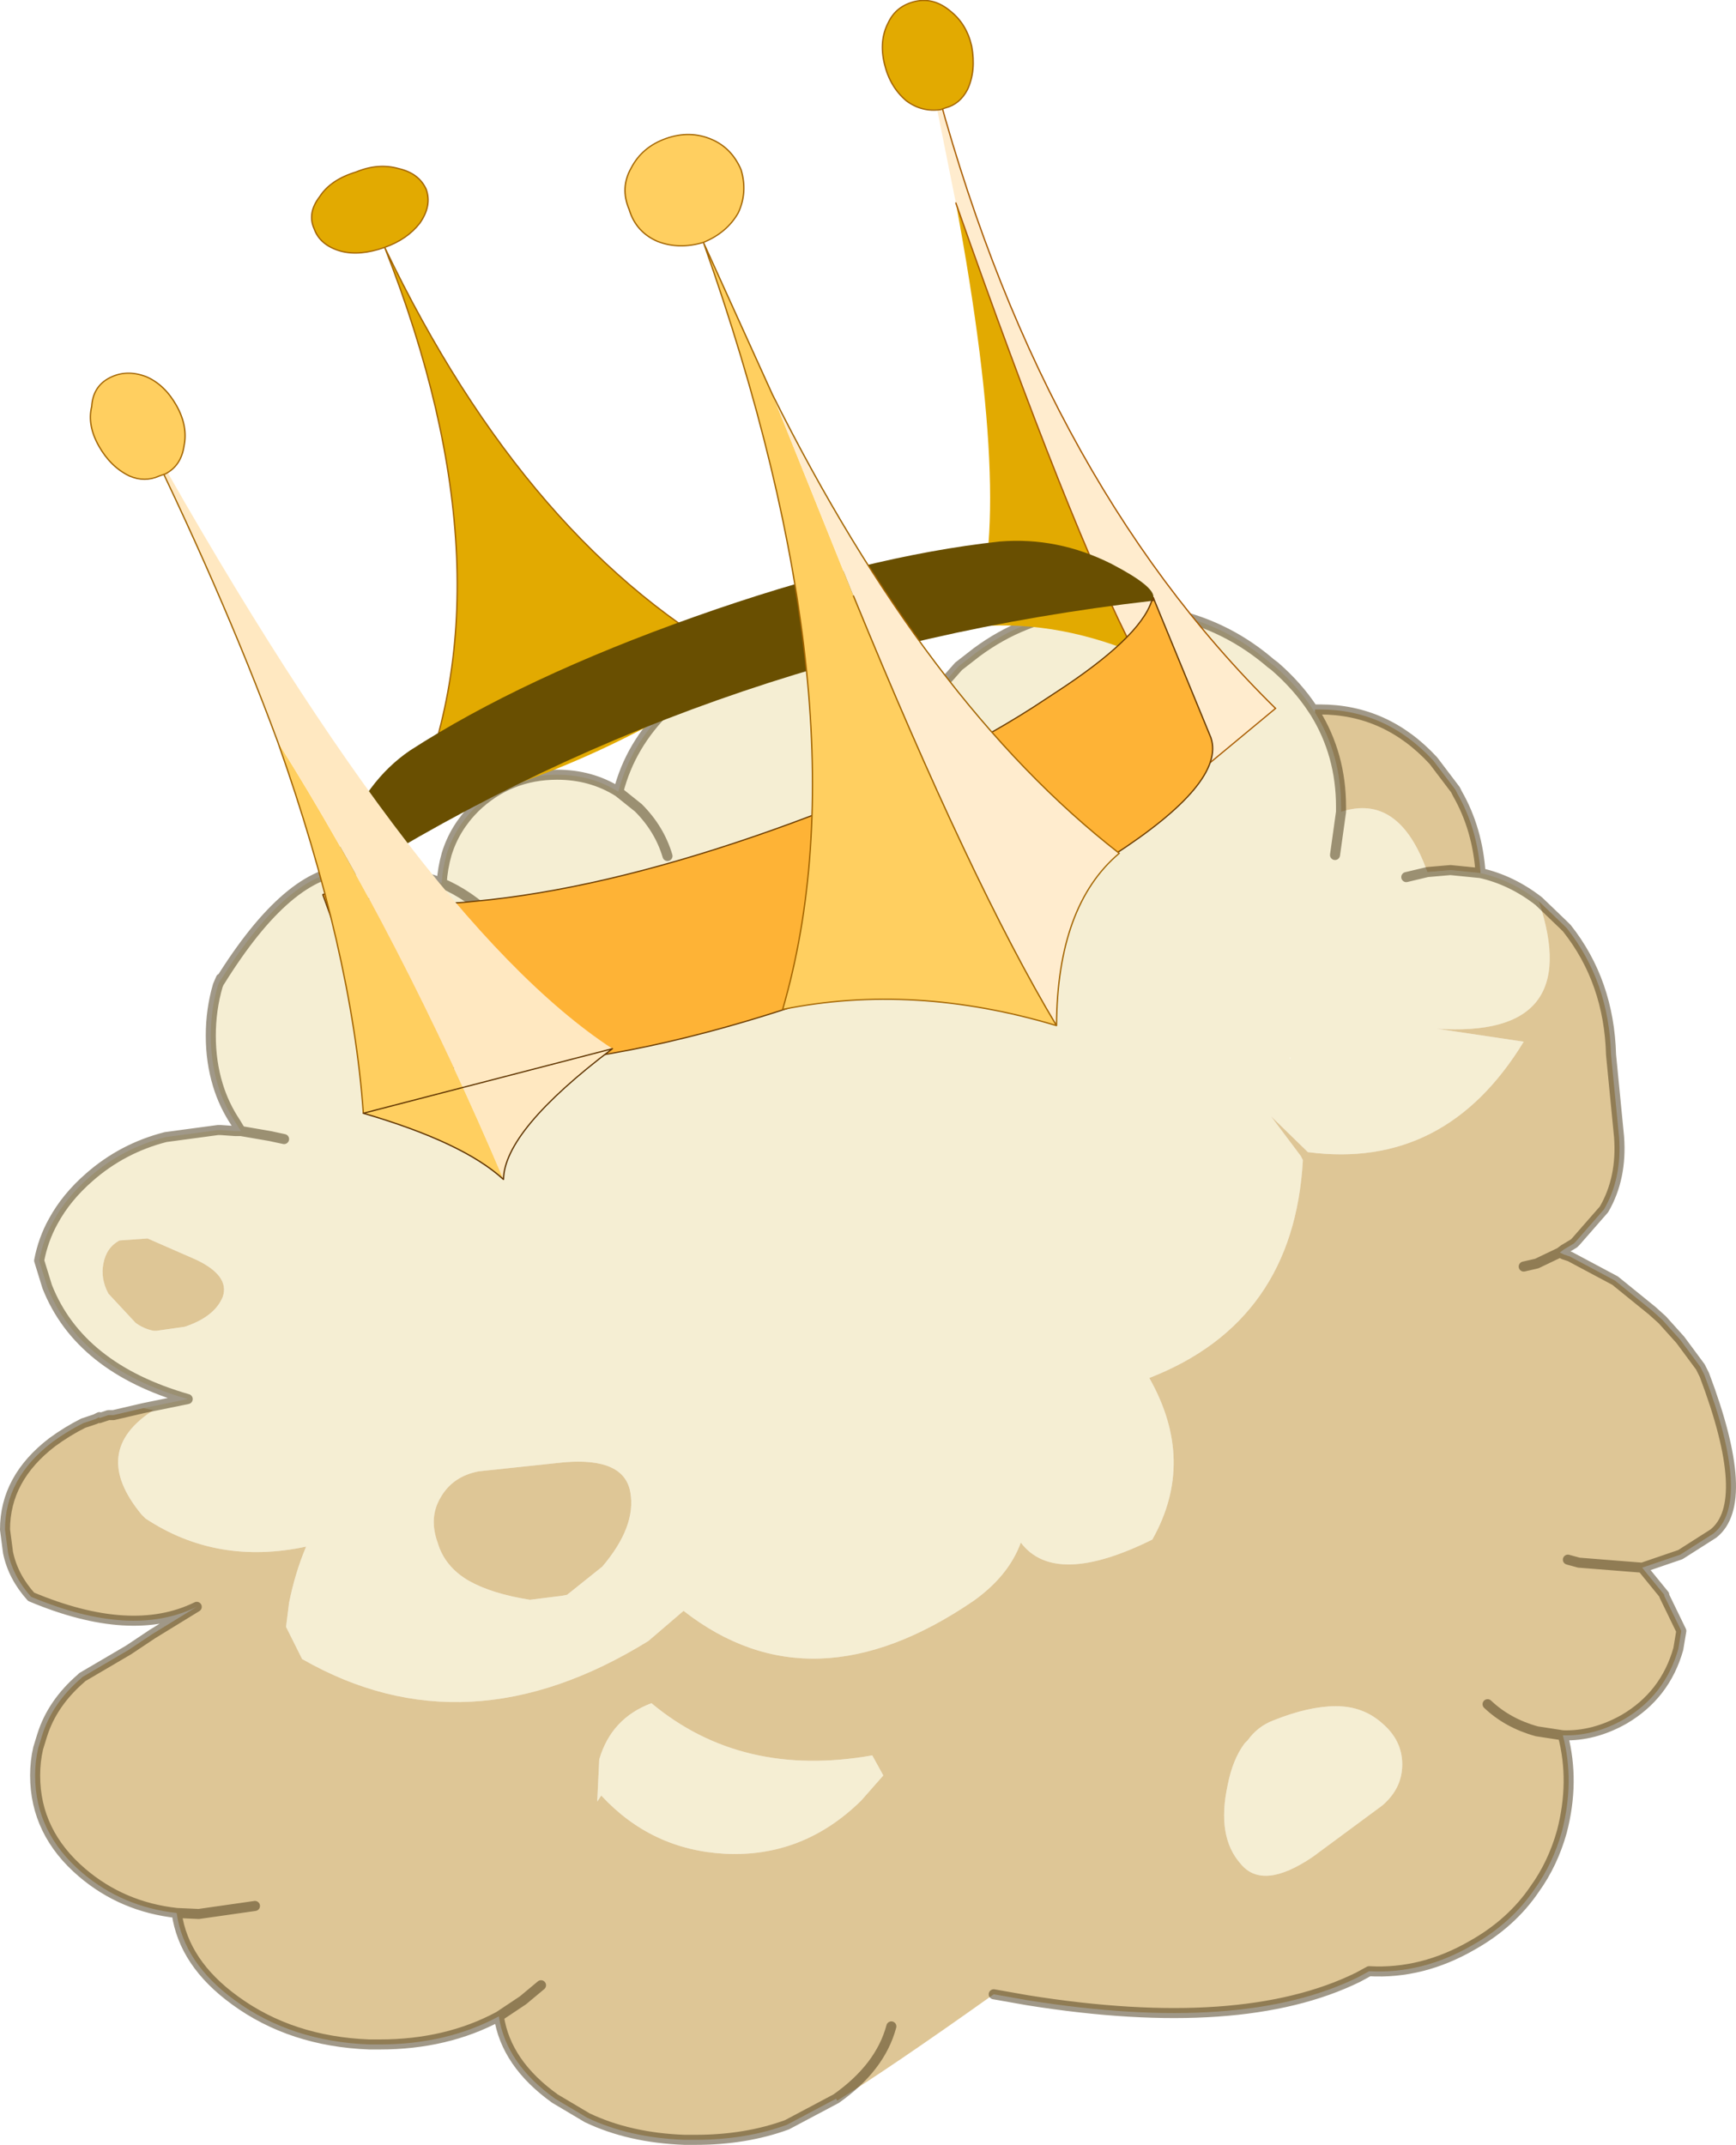 <svg viewBox="0 0 86.474 106.84" xmlns="http://www.w3.org/2000/svg" xmlns:xlink="http://www.w3.org/1999/xlink"><g transform="translate(-303.35 -160.56)"><use transform="translate(303.35 190.6)" width="86.45" height="76.8" xlink:href="#a"/><use transform="matrix(-4.673 0 0 -3.348 600.75 239.8)" width="0" height="0" xlink:href="#sprite0"/><use transform="matrix(1.253 -.444 .419 1.163 305.3 174.72)" width="38.2" height="41.85" xlink:href="#b"/></g><defs><g id="a"><path d="M314.3 209.45q3.45-5.55 6.5-5.55t4.55.65q.05-.75.25-1.45.4-1.3 1.4-2.3 1.7-1.65 4.1-1.65 1.7 0 3.05.85.6-2.35 2.45-4.15 1.15-1.15 2.55-1.8 1.85-.9 4.1-.9 3.65 0 6.3 2.35l1.55-1.75.9-.7q1.15-.85 2.4-1.35 1.85-.75 4-.8l.6-.05q4.45 0 7.65 2.75l.2.15q1.15 1 1.9 2.15l.1.15q1.3 2.1 1.3 4.7v.25q2.9-.95 4.3 3l1.15-.1 1.5.15q1.55.35 2.9 1.4 2.3 6.85-5.1 6.35l4.35.65q-3.9 6.4-10.75 5.5l-1.85-1.8 1.5 2 .1.2q-.45 8.05-7.65 10.85 2.35 4.15.15 8.05-4.85 2.4-6.55.15-.6 1.65-2.35 2.9-8.05 5.5-14.45.5l-1.75 1.5q-9.05 5.6-17.25.9l-.8-1.6.15-1.2q.3-1.5.85-2.8-4.45.95-8-1.4l-.2-.2q-2.6-3.15.6-5.2l-.5-.1 2.2-.45q-5.4-1.55-7-5.6l-.4-1.3q.2-1.05.7-1.95.65-1.2 1.8-2.2 1.65-1.45 3.8-2l2.6-.35h.15l.7.05h.3l-.1-.15-.15-.25q-.6-.9-.9-1.9-.35-1.15-.35-2.45t.35-2.5l.15-.35.05-.15-.1.3m35.25-13.95q-.75 1.05-1.15 2.2.4-1.15 1.15-2.2m20.3 7.65.3-2.15-.3 2.15m3.55 1.1 1.05-.25-1.05.25m-5.8 9.05.05-.05h-.05v.05m-.8 32.95q1.75-.7 3.1-.7t2.3.85q1 .85 1 2.05t-1 2.05l-3.45 2.55q-2.5 1.7-3.6.35-1.2-1.35-.65-3.9.25-1.3.85-2.1l.15-.15q.5-.7 1.3-1m-38.55-39.55-.35-.4q-1.15-1.15-2.55-1.75 1.4.6 2.55 1.75l.35.4m8.35-3.5q-.4-1.35-1.45-2.4l-1-.8 1 .8q1.05 1.05 1.45 2.4m10.2 44.8.55 1-1.1 1.25q-2.9 2.85-6.8 2.65-3.65-.2-6.15-2.9l-.2.3.1-2.1q.6-2.05 2.6-2.8 4.5 3.75 11 2.6m-15.35-14.6-4.25.45q-1.3.25-1.9 1.3-.6 1-.15 2.25.35 1.2 1.55 1.9 1.15.65 3.05.95l1.6-.2.25-.05 1.75-1.4q1.7-2 1.4-3.7-.3-1.75-3.3-1.5m-20.75-11.15-1.4.1q-.65.35-.8 1.15-.15.75.25 1.5l1.35 1.45q.4.3.9.4h.15l1.4-.2q1.5-.5 1.9-1.5.35-1.05-1.35-1.85l-2.4-1.05m6.8-4.95-.7-.15-1.45-.25 1.45.25.7.15" fill="#f5eed3" fill-rule="evenodd" transform="translate(-303.35 -190.6)"/><path d="M368.85 196.05v-.15h.25q3.3 0 5.65 2.55l1.1 1.45.1.2q1 1.75 1.15 3.95l-1.5-.15-1.15.1q-1.4-3.95-4.3-3v-.25q0-2.6-1.3-4.7m11.15 9.4 1.25 1.2.15.15q2.1 2.65 2.2 6.3l.4 4.1q.15 2.05-.75 3.6l-1.4 1.6-.1.1-.5.3-.2.15.2.1.3.1 2.25 1.2 1.85 1.5.5.45.9 1 1 1.35.2.4q2.4 6.35.45 7.9l-1.65 1.05-1.9.65 1.1 1.35v.05l.85 1.75-.15.9q-.65 2.3-2.7 3.5-1.5.85-3.05.8.6 2.3-.05 4.8-.45 1.6-1.35 2.85-1.15 1.7-3.1 2.8-2.5 1.45-5.15 1.3l-.55.3q-5.8 2.85-16.45 1.15l-1.7-.3q-5.2 3.7-7.8 5.3l-.05-.1-2.45 1.3q-2.05.75-4.55.75h-.55q-2.75-.1-4.85-1.1l-1.6-.95q-2.45-1.75-2.8-4.1-2.6 1.4-5.95 1.4h-.5q-3.9-.15-6.7-2.2-2.55-1.85-2.9-4.35-2.7-.3-4.7-2-2.35-2-2.35-4.85 0-.7.15-1.35l.2-.65q.5-1.6 1.95-2.85l.05-.05 2.3-1.35 1.2-.8 2.2-1.35q-3.25 1.6-8.25-.5-.9-1-1.15-2.2l-.15-1.15q0-2.55 2.35-4.35.75-.55 1.55-.95l.6-.2.2-.1v.05l.45-.15h.25l1.5-.35.5.1q-3.2 2.05-.6 5.2l.2.2q3.55 2.35 8 1.4-.55 1.3-.85 2.8l-.15 1.2.8 1.6q8.2 4.7 17.25-.9l1.75-1.5q6.4 5 14.45-.5 1.75-1.25 2.35-2.9 1.7 2.25 6.55-.15 2.2-3.9-.15-8.05 7.2-2.8 7.65-10.85l-.1-.2-1.5-2 1.85 1.8q6.85.9 10.75-5.5l-4.35-.65q7.4.5 5.1-6.35m-.75 18.2.65-.15 1.15-.55-1.15.55-.65.15m-12.45 22.6q-.8.3-1.3 1l-.15.15q-.6.8-.85 2.1-.55 2.55.65 3.9 1.1 1.35 3.6-.35l3.45-2.55q1-.85 1-2.05t-1-2.05q-.95-.85-2.3-.85t-3.1.7m10.65-.8q1 .95 2.45 1.35l1.3.2-1.3-.2q-1.45-.4-2.45-1.35m4-7.2.55.15 3.15.25-3.15-.25-.55-.15m-50-4.85q3-.25 3.3 1.5.3 1.7-1.4 3.7l-1.75 1.4-.25.05-1.6.2q-1.9-.3-3.05-.95-1.2-.7-1.55-1.9-.45-1.25.15-2.25.6-1.05 1.9-1.3l4.25-.45M346.8 248q-6.5 1.15-11-2.6-2 .75-2.6 2.8l-.1 2.1.2-.3q2.5 2.7 6.15 2.9 3.9.2 6.8-2.65l1.1-1.25-.55-1m-16.5 11.45-.9.75-1.2.8 1.2-.8.9-.75m14.7 5.65q2.2-1.55 2.75-3.6-.55 2.05-2.75 3.6m-34.3-42.85 2.4 1.05q1.7.8 1.35 1.85-.4 1-1.9 1.5l-1.4.2H311q-.5-.1-.9-.4l-1.35-1.45q-.4-.75-.25-1.5.15-.8.8-1.15l1.4-.1m1.45 33.6 1.1.05 2.8-.4-2.8.4-1.1-.05" fill="#dec696" fill-rule="evenodd" transform="translate(-303.35 -190.6)"/><path d="M10.95 18.85q3.45-5.55 6.5-5.55t4.55.65q.05-.75.25-1.45.4-1.3 1.4-2.3 1.7-1.65 4.1-1.65 1.7 0 3.05.85.6-2.35 2.45-4.15 1.15-1.15 2.55-1.8 1.85-.9 4.1-.9 3.65 0 6.3 2.35l1.55-1.75.9-.7q1.15-.85 2.4-1.35 1.85-.75 4-.8l.6-.05Q60.1.25 63.3 3l.2.15q1.15 1 1.9 2.15l.1.15q1.3 2.1 1.3 4.7v.25l-.3 2.15m-1-7.25h.25q3.3 0 5.65 2.55l1.1 1.45.1.2q1 1.75 1.15 3.95 1.55.35 2.9 1.4l1.25 1.2.15.15q2.1 2.65 2.2 6.3l.4 4.1q.15 2.05-.75 3.6l-1.4 1.6-.1.1-.5.3-.2.15.2.1.3.1 2.25 1.2 1.85 1.5.5.45.9 1 1 1.35.2.4q2.4 6.35.45 7.9L83.7 47.4l-1.9.65 1.1 1.35v.05l.85 1.75-.15.9q-.65 2.3-2.7 3.5-1.5.85-3.05.8.6 2.3-.05 4.8-.45 1.6-1.35 2.85-1.15 1.7-3.1 2.8-2.5 1.45-5.15 1.3l-.55.3q-5.8 2.85-16.45 1.15l-1.7-.3m-7.85 5.2-2.45 1.3q-2.05.75-4.55.75h-.55q-2.75-.1-4.85-1.1l-1.6-.95q-2.45-1.75-2.8-4.1-2.6 1.4-5.95 1.4h-.5q-3.9-.15-6.7-2.2-2.55-1.85-2.9-4.35-2.7-.3-4.7-2-2.35-2-2.35-4.85 0-.7.15-1.35l.2-.65q.5-1.6 1.95-2.85l.05-.05 2.3-1.35 1.2-.8L9.8 50q-3.25 1.6-8.25-.5-.9-1-1.15-2.2l-.15-1.15q0-2.55 2.35-4.35.75-.55 1.55-.95l.6-.2.2-.1v.05l.45-.15h.25l1.5-.35 2.2-.45q-5.4-1.55-7-5.6l-.4-1.3q.2-1.05.7-1.95.65-1.2 1.8-2.2 1.65-1.45 3.8-2l2.6-.35H11l.7.05h.3l-.1-.15-.15-.25q-.6-.9-.9-1.9-.35-1.15-.35-2.45t.35-2.5l.15-.35M45.05 7.1q.4-1.15 1.15-2.2m24.9 8.5 1.15-.1 1.5.15m-2.65-.05-1.05.25m7.65 18.7-1.15.55-.65.15m5.9 15-3.15-.25-.55-.15m-.25 8.75-1.3-.2q-1.45-.4-2.45-1.35M30.8 9.4l1 .8q1.05 1.05 1.45 2.4M22 13.95q1.4.6 2.55 1.75l.35.4m19.5 54.8q-.55 2.05-2.75 3.6m-16.8-4.1 1.2-.8.9-.75M12 26.3l1.45.25.7.15M12.7 64.9l-2.8.4-1.1-.05" fill="none" stroke="#423213" stroke-linecap="round" stroke-linejoin="round" stroke-opacity=".502" stroke-width=".5"/></g><g id="c"><path d="M-12.8 4.2q6.75-7.45 6.35-21.9-1 0-1.6-.45-.65-.5-.65-1.2-.05-.7.6-1.15.6-.5 1.6-.45.9-.05 1.55.45.65.45.7 1.15 0 .7-.65 1.2-.65.45-1.55.45Q-5.2-4.35 1 3.05q-6.7 2-13.8 1.15" fill="#e2aa01" fill-rule="evenodd" transform="translate(19.1 20.95)"/><path d="M6.3 25.15q6.75-7.45 6.35-21.9-1 0-1.6-.45-.65-.5-.65-1.2-.05-.7.6-1.15.6-.5 1.6-.45.9-.05 1.55.45.65.45.7 1.15 0 .7-.65 1.2-.65.45-1.55.45Q13.9 16.6 20.1 24" fill="none" stroke="#a36501" stroke-linecap="round" stroke-linejoin="round" stroke-width=".05"/><path d="M14.25-11.7q-.1 13.95.6 19.5-2.55-2.45-5.5-3.2 2.9-3.1 4.9-16.3" fill="#e2aa01" fill-rule="evenodd" transform="translate(19.1 20.95)"/><path d="m14.25-11.7.75-5.4h.1q-1.45 16.75 4 28.9l-3.55 1.4-.7-5.4q-.7-5.55-.6-19.5" fill="#ffecce" fill-rule="evenodd" transform="translate(19.1 20.95)"/><path d="M33.35 9.25q-.1 13.95.6 19.5l.7 5.4 3.55-1.4" fill="none" stroke="#a95c01" stroke-linecap="round" stroke-linejoin="round" stroke-width=".05"/><path d="M38.2 32.75q-5.45-12.15-4-28.9" fill="none" stroke="#a95c01" stroke-linecap="round" stroke-linejoin="round" stroke-width=".05"/><path d="M16.5-19.05q.4.7.3 1.6-.15 1-.7 1.6-.45.45-1 .4h-.2q-.7-.15-1.1-.8-.4-.75-.3-1.7t.65-1.5q.5-.55 1.25-.45.7.1 1.1.85" fill="#e2aa01" fill-rule="evenodd" transform="translate(19.1 20.95)"/><path d="M35.6 1.9q.4.7.3 1.6-.15 1-.7 1.6-.45.45-1 .4H34q-.7-.15-1.1-.8-.4-.75-.3-1.7t.65-1.5q.5-.55 1.25-.45.7.1 1.1.85z" fill="none" stroke="#a36501" stroke-linecap="round" stroke-linejoin="round" stroke-width=".05"/><path d="m16.1 6.05.1-.1v.1h-.1m-32.95 0h.05-.05" fill="#e2aa01" fill-rule="evenodd" transform="translate(19.1 20.95)"/><path d="m-16.8 6.05 1.3-1.75q1.6-2 3.55-2.55Q-7.05.5-.2.5q6.8 0 11.7 1.25 2.1.6 3.65 2.35 1.25 1.45 1.05 1.85l-.1.1q-16.75-4.15-32.85 0h-.05" fill="#694f01" fill-rule="evenodd" transform="translate(19.1 20.95)"/><path d="M-16.8 6.05h.05q3.35 1.8 4.8 2.2l.95.25Q-6.4 9.65-.2 9.65q6.15 0 10.75-1.15l.95-.25q3.7-.95 4.6-2.2h.1l.25 6q-.05 1.9-4.95 3.15-4.9 1.45-11.7 1.45-6.85 0-11.75-1.45-4.9-1.25-4.9-3.15v-6h.05" fill="#feb336" fill-rule="evenodd" transform="translate(19.1 20.95)"/><path d="M2.3 27h.05m32.85 0 .1-.1v.1M2.25 27h.05M35.3 27l.25 6q-.05 1.9-4.95 3.15-4.9 1.45-11.7 1.45-6.85 0-11.75-1.45-4.9-1.25-4.9-3.15v-6m32.95 0q-.9 1.25-4.6 2.2l-.95.25q-4.6 1.15-10.75 1.15-6.2 0-10.8-1.15l-.95-.25q-1.45-.4-4.8-2.2m32.85 0h.1" fill="none" stroke="#6b3c01" stroke-linecap="round" stroke-linejoin="round" stroke-width=".05"/><path d="M4.85-13.6q-.95-.05-1.6-.65-.65-.65-.6-1.6-.05-.95.6-1.55.65-.65 1.6-.65t1.6.65q.6.6.65 1.55-.05.95-.65 1.6-.65.6-1.6.65l.5 6.7.3 8.75q.5 12.5 1.7 19.05-4.5-3.55-9.45-4.3Q4.75 6.45 4.85-13.6" fill="#ffcf60" fill-rule="evenodd" transform="translate(19.1 20.95)"/><path d="M5.35-6.9q1.5 13.8 6.4 22.1-2.85 1.15-4.4 5.7-1.2-6.55-1.7-19.05l-.3-8.75" fill="#ffecce" fill-rule="evenodd" transform="translate(19.1 20.95)"/><path d="M23.95 7.35q-.95-.05-1.6-.65-.65-.65-.6-1.6-.05-.95.6-1.55.65-.65 1.6-.65t1.6.65q.6.6.65 1.55-.05.95-.65 1.6-.65.6-1.6.65M23.95 7.35l.5 6.7q1.5 13.8 6.4 22.1-2.85 1.15-4.4 5.7-4.5-3.55-9.45-4.3 6.85-10.15 6.95-30.2m.8 15.45q.5 12.5 1.7 19.05" fill="none" stroke="#a36501" stroke-linecap="round" stroke-linejoin="round" stroke-width=".05"/><path d="M-18.2 14.9q1.65-6.3 1.7-15.25 1.85 9.1 2.4 19.65-.95-1.95-4.1-4.4" fill="#ffcf60" fill-rule="evenodd" transform="translate(19.1 20.95)"/><path d="M-16.5-.35q-.05-6.55-.9-14.55 3.45 23.1 8.8 30.7-4.85 1.65-5.5 3.5-.55-10.55-2.4-19.65" fill="#ffe8c1" fill-rule="evenodd" transform="translate(19.1 20.95)"/><path d="M.9 35.85q1.65-6.3 1.7-15.25-.05-6.55-.9-14.55" fill="none" stroke="#a36501" stroke-linecap="round" stroke-linejoin="round" stroke-width=".05"/><path d="M10.5 36.75Q5.65 38.4 5 40.25q-.95-1.95-4.1-4.4z" fill="none" stroke="#5f3401" stroke-linecap="round" stroke-linejoin="round" stroke-width=".05"/><path d="M-16.5-16q.55.55.7 1.5t-.25 1.65q-.35.7-1 .8h-.25q-.6.05-1.05-.4-.55-.6-.7-1.55t.25-1.6q.3-.75 1-.85t1.3.45" fill="#ffcf60" fill-rule="evenodd" transform="translate(19.1 20.95)"/><path d="M2.6 4.95Q2 4.4 1.3 4.5t-1 .85q-.4.65-.25 1.6t.7 1.55q.45.45 1.05.4h.25q.65-.1 1-.8.4-.7.25-1.65t-.7-1.5z" fill="none" stroke="#a36501" stroke-linecap="round" stroke-linejoin="round" stroke-width=".05"/></g><use width="38.2" height="41.85" xlink:href="#c" id="b"/></defs></svg>